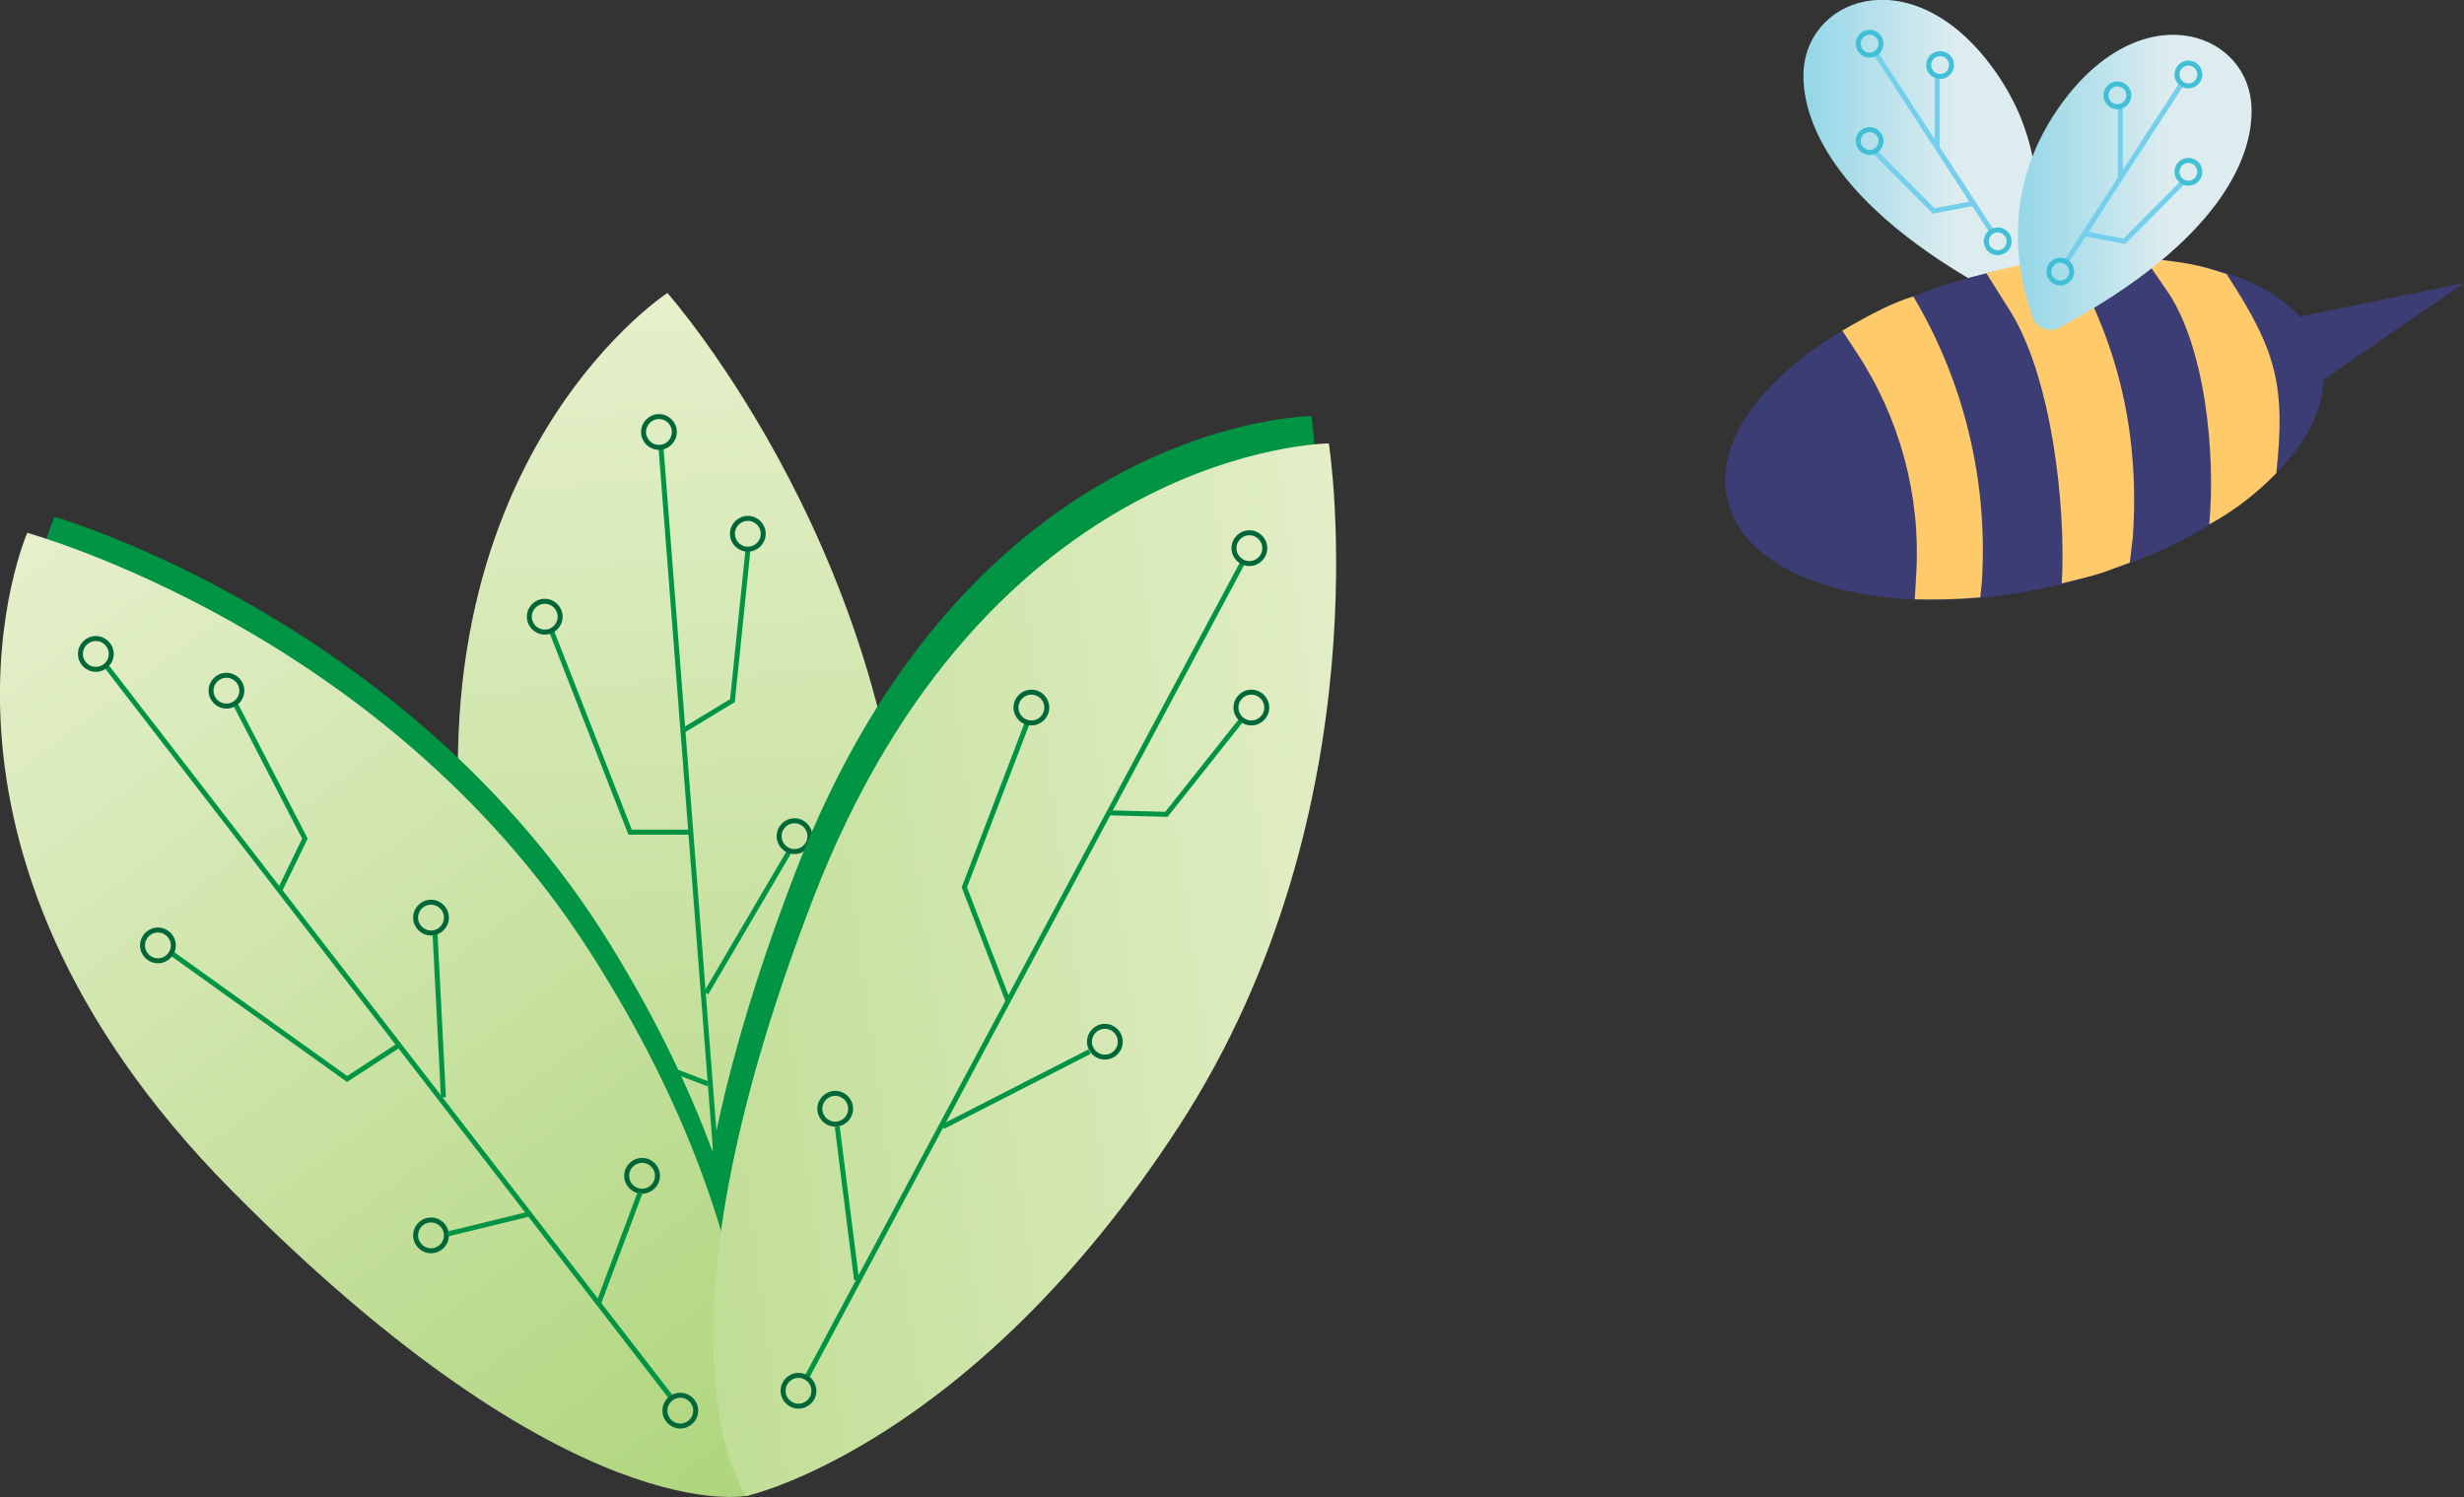 <?xml version="1.0" encoding="utf-8"?>
<!-- Generator: Adobe Illustrator 25.2.1, SVG Export Plug-In . SVG Version: 6.00 Build 0)  -->
<svg version="1.1" id="Layer_1" xmlns="http://www.w3.org/2000/svg" xmlns:xlink="http://www.w3.org/1999/xlink" x="0px" y="0px"
	 viewBox="0 0 496.2 301.5" style="enable-background:new 0 0 496.2 301.5;" xml:space="preserve">
<rect x="0" y="0" width="496.2" height="301.5" fill="#333333" stroke="none"/>
<style type="text/css">
	.st0{fill:url(#SVGID_1_);}
	.st1{fill:#3D3D75;}
	.st2{fill:#FFCA6A;}
	.st3{fill:url(#SVGID_2_);}
	.st4{fill:none;stroke:#73CFEC;stroke-miterlimit:10;}
	.st5{fill:none;stroke:#40BFD7;stroke-miterlimit:10;}
	.st6{fill:url(#SVGID_3_);}
	.st7{fill:none;stroke:#009444;stroke-miterlimit:10;}
	.st8{fill:none;stroke:#006838;stroke-miterlimit:10;}
	.st9{fill:#009444;}
	.st10{fill:url(#SVGID_4_);}
	.st11{fill:url(#SVGID_5_);}
</style>
<g id="Layer_2_1_">
	<g id="Layer_1-2">
		
			<linearGradient id="SVGID_1_" gradientUnits="userSpaceOnUse" x1="363.34" y1="273.493" x2="410.333" y2="273.493" gradientTransform="matrix(1 0 0 -1 0 304)">
			<stop  offset="3.000000e-02" style="stop-color:#97D8E8"/>
			<stop  offset="0.64" style="stop-color:#DCECEF"/>
		</linearGradient>
		<path class="st0" d="M405.4,61c0,0,12.7-23-3.3-46.2s-38-15.9-38.9-0.5C362.7,24.7,369.9,42.8,405.4,61z"/>
		<ellipse transform="matrix(0.972 -0.236 0.236 0.972 -8.855 98.624)" class="st1" cx="407.6" cy="86.3" rx="61.5" ry="32.2"/>
		<path class="st2" d="M398.8,120.3c-4.4,0.4-8.8,0.5-13.2,0.4l0.3-5.2c0.9-15.7-3.3-31.3-12-44.5l-2.9-4.4
			c6.1-3.6,10.6-5.8,14.3-6.9l0,0c10.3,17.3,15.1,37.4,13.8,57.6L398.8,120.3z"/>
		<path class="st2" d="M428.9,113.3c-6.6,2.4-4.8,2-13.7,4.2c0.9-15.7-2.1-42.3-10.8-55.5l-4.4-7c7-1.7,7.2-1.9,16.6-2.8
			c10.3,17.3,14.3,36,12.9,56.1L428.9,113.3z"/>
		<path class="st2" d="M444.9,105.6c1.3-13.8-0.7-36.3-8.9-47.6l-4.1-6c10.8,1,12.8,2.1,16.5,3.2l0.3,0.5c9.7,14.9,11.6,22,9.7,39.6
			l0,0C454.4,99.4,449.9,102.9,444.9,105.6L444.9,105.6z"/>
		<polygon class="st1" points="459,64.6 496.2,57 464.5,78.8 		"/>
		
			<linearGradient id="SVGID_2_" gradientUnits="userSpaceOnUse" x1="406.276" y1="267.266" x2="453.359" y2="267.266" gradientTransform="matrix(1 0 0 -1 0 304)">
			<stop  offset="3.000000e-02" style="stop-color:#97D8E8"/>
			<stop  offset="0.64" style="stop-color:#DCECEF"/>
		</linearGradient>
		<path class="st3" d="M414.7,66c-1.8,1-4.1,0.3-5.1-1.5c-0.1-0.2-0.2-0.3-0.2-0.5c-2.8-7.5-7-24.8,5.1-42.2
			c16.1-23.2,38.1-15.8,38.9-0.4C453.9,31.4,447.2,48.5,414.7,66z"/>
		<line class="st4" x1="377.7" y1="10.7" x2="400.9" y2="46.3"/>
		<circle class="st5" cx="376.5" cy="8.8" r="2.3"/>
		<circle class="st5" cx="402.3" cy="48.6" r="2.3"/>
		<line class="st4" x1="390.1" y1="29.8" x2="390.1" y2="15.6"/>
		<polyline class="st4" points="397.2,41 389.4,42.5 377.7,30.7 		"/>
		<circle class="st5" cx="390.7" cy="13.1" r="2.3"/>
		<circle class="st5" cx="376.5" cy="28.4" r="2.3"/>
		<line class="st4" x1="439.4" y1="16.8" x2="416.3" y2="52.4"/>
		<circle class="st5" cx="440.7" cy="15" r="2.3"/>
		<circle class="st5" cx="414.9" cy="54.7" r="2.3"/>
		<line class="st4" x1="427" y1="35.9" x2="427" y2="21.8"/>
		<polyline class="st4" points="420,47.1 427.8,48.6 439.5,36.8 		"/>
		<circle class="st5" cx="426.4" cy="19.2" r="2.3"/>
		<circle class="st5" cx="440.7" cy="34.6" r="2.3"/>
		
			<linearGradient id="SVGID_3_" gradientUnits="userSpaceOnUse" x1="127.75" y1="279.579" x2="147.59" y2="-16.351" gradientTransform="matrix(1 0 0 -1 0 304)">
			<stop  offset="0" style="stop-color:#EEF4D7"/>
			<stop  offset="1" style="stop-color:#AAD376"/>
		</linearGradient>
		<path class="st6" d="M134.4,59c0,0-57.6,37.5-38.2,133.3s53.4,108.5,53.4,108.5s32.7-32.6,33.3-109.5S134.4,59,134.4,59"/>
		<line class="st7" x1="133.1" y1="90" x2="147.5" y2="275.8"/>
		<circle class="st8" cx="166" cy="220.5" r="3.1"/>
		<line class="st7" x1="142.2" y1="200" x2="159" y2="171.4"/>
		<polyline class="st7" points="142.6,218.3 122,210.4 112.8,190.5 		"/>
		<circle class="st8" cx="160" cy="168.4" r="3.1"/>
		<circle class="st8" cx="111.1" cy="187.4" r="3.1"/>
		<polyline class="st7" points="137.6,147.1 147.5,141.1 150.6,111 		"/>
		<line class="st7" x1="144.5" y1="237.3" x2="163.8" y2="223.1"/>
		<polyline class="st7" points="139.1,167.6 126.9,167.6 111.1,127.2 		"/>
		<circle class="st8" cx="109.7" cy="124.2" r="3.1"/>
		<circle class="st8" cx="150.6" cy="107.5" r="3.1"/>
		<circle class="st8" cx="147.5" cy="278.9" r="3.1"/>
		<circle class="st8" cx="132.7" cy="87" r="3.1"/>
		<circle class="st8" cx="126.4" cy="246.6" r="3.1"/>
		<line class="st7" x1="129.5" y1="248.2" x2="145.4" y2="253.8"/>
		<path class="st9" d="M11,104.1c0,0-28.7,62.4,38.9,133.1S153,300.3,153,300.3s10.2-45-30.3-110.4S11,104.1,11,104.1z"/>
		<path class="st9" d="M264.1,83.8c0,0-68.7,0.5-103.9,91.8s-13.4,120.2-13.4,120.2s45.1-9.9,87-74.3S264,83.8,264.1,83.8"/>
		
			<linearGradient id="SVGID_4_" gradientUnits="userSpaceOnUse" x1="-428.478" y1="-174.799" x2="-408.638" y2="-470.729" gradientTransform="matrix(0.836 -0.548 -0.548 -0.836 243.488 -298.997)">
			<stop  offset="0" style="stop-color:#EEF4D7"/>
			<stop  offset="1" style="stop-color:#AAD376"/>
		</linearGradient>
		<path class="st10" d="M5.5,107.3c0,0-27.7,62.9,41.1,132.4s104.1,61.5,104.1,61.5s9.5-45.1-32.1-109.8S5.5,107.4,5.5,107.3"/>
		<line class="st7" x1="21.3" y1="134" x2="135.2" y2="281.5"/>
		<circle class="st8" cx="129.3" cy="236.8" r="3.1"/>
		<line class="st7" x1="89.3" y1="221" x2="87.6" y2="187.9"/>
		<circle class="st8" cx="86.8" cy="184.8" r="3.1"/>
		<polyline class="st7" points="56.4,179.2 61.4,168.9 47.5,142 		"/>
		<line class="st7" x1="120.5" y1="262.6" x2="128.9" y2="240.2"/>
		<polyline class="st7" points="80.2,210.6 69.9,217.3 34.7,192.1 		"/>
		<circle class="st8" cx="31.8" cy="190.4" r="3.1"/>
		<circle class="st8" cx="45.6" cy="139.1" r="3.1"/>
		<circle class="st8" cx="137" cy="284.1" r="3.1"/>
		<circle class="st8" cx="19.3" cy="131.7" r="3.1"/>
		<circle class="st8" cx="86.8" cy="248.8" r="3.1"/>
		<line class="st7" x1="90.2" y1="248.5" x2="106.6" y2="244.5"/>
		
			<linearGradient id="SVGID_5_" gradientUnits="userSpaceOnUse" x1="473.767" y1="877.399" x2="247.987" y2="685.059" gradientTransform="matrix(0.84 0.54 0.54 -0.84 -543.61 660.22)">
			<stop  offset="0" style="stop-color:#EEF4D7"/>
			<stop  offset="1" style="stop-color:#AAD376"/>
		</linearGradient>
		<path class="st11" d="M267.6,89.3c0,0-68.7,0.5-103.9,91.8s-13.4,120.2-13.4,120.2s45.1-9.9,87-74.3S267.6,89.3,267.6,89.3"/>
		<line class="st7" x1="250.3" y1="113.2" x2="162.4" y2="277.5"/>
		<line class="st7" x1="189.9" y1="226.9" x2="219.4" y2="211.8"/>
		<circle class="st8" cx="222.5" cy="209.8" r="3.1"/>
		<polyline class="st7" points="223.4,163.7 234.9,164 250.3,144.6 		"/>
		<polyline class="st7" points="203,201.6 194.2,178.7 206.9,145.5 		"/>
		<circle class="st8" cx="207.7" cy="142.5" r="3.1"/>
		<circle class="st8" cx="252" cy="142.5" r="3.1"/>
		<circle class="st8" cx="160.8" cy="280.1" r="3.1"/>
		<circle class="st8" cx="251.6" cy="110.4" r="3.1"/>
		<circle class="st8" cx="168.2" cy="223.3" r="3.1"/>
		<line class="st7" x1="168.6" y1="226.9" x2="172.5" y2="257.8"/>
	</g>
</g>
</svg>
